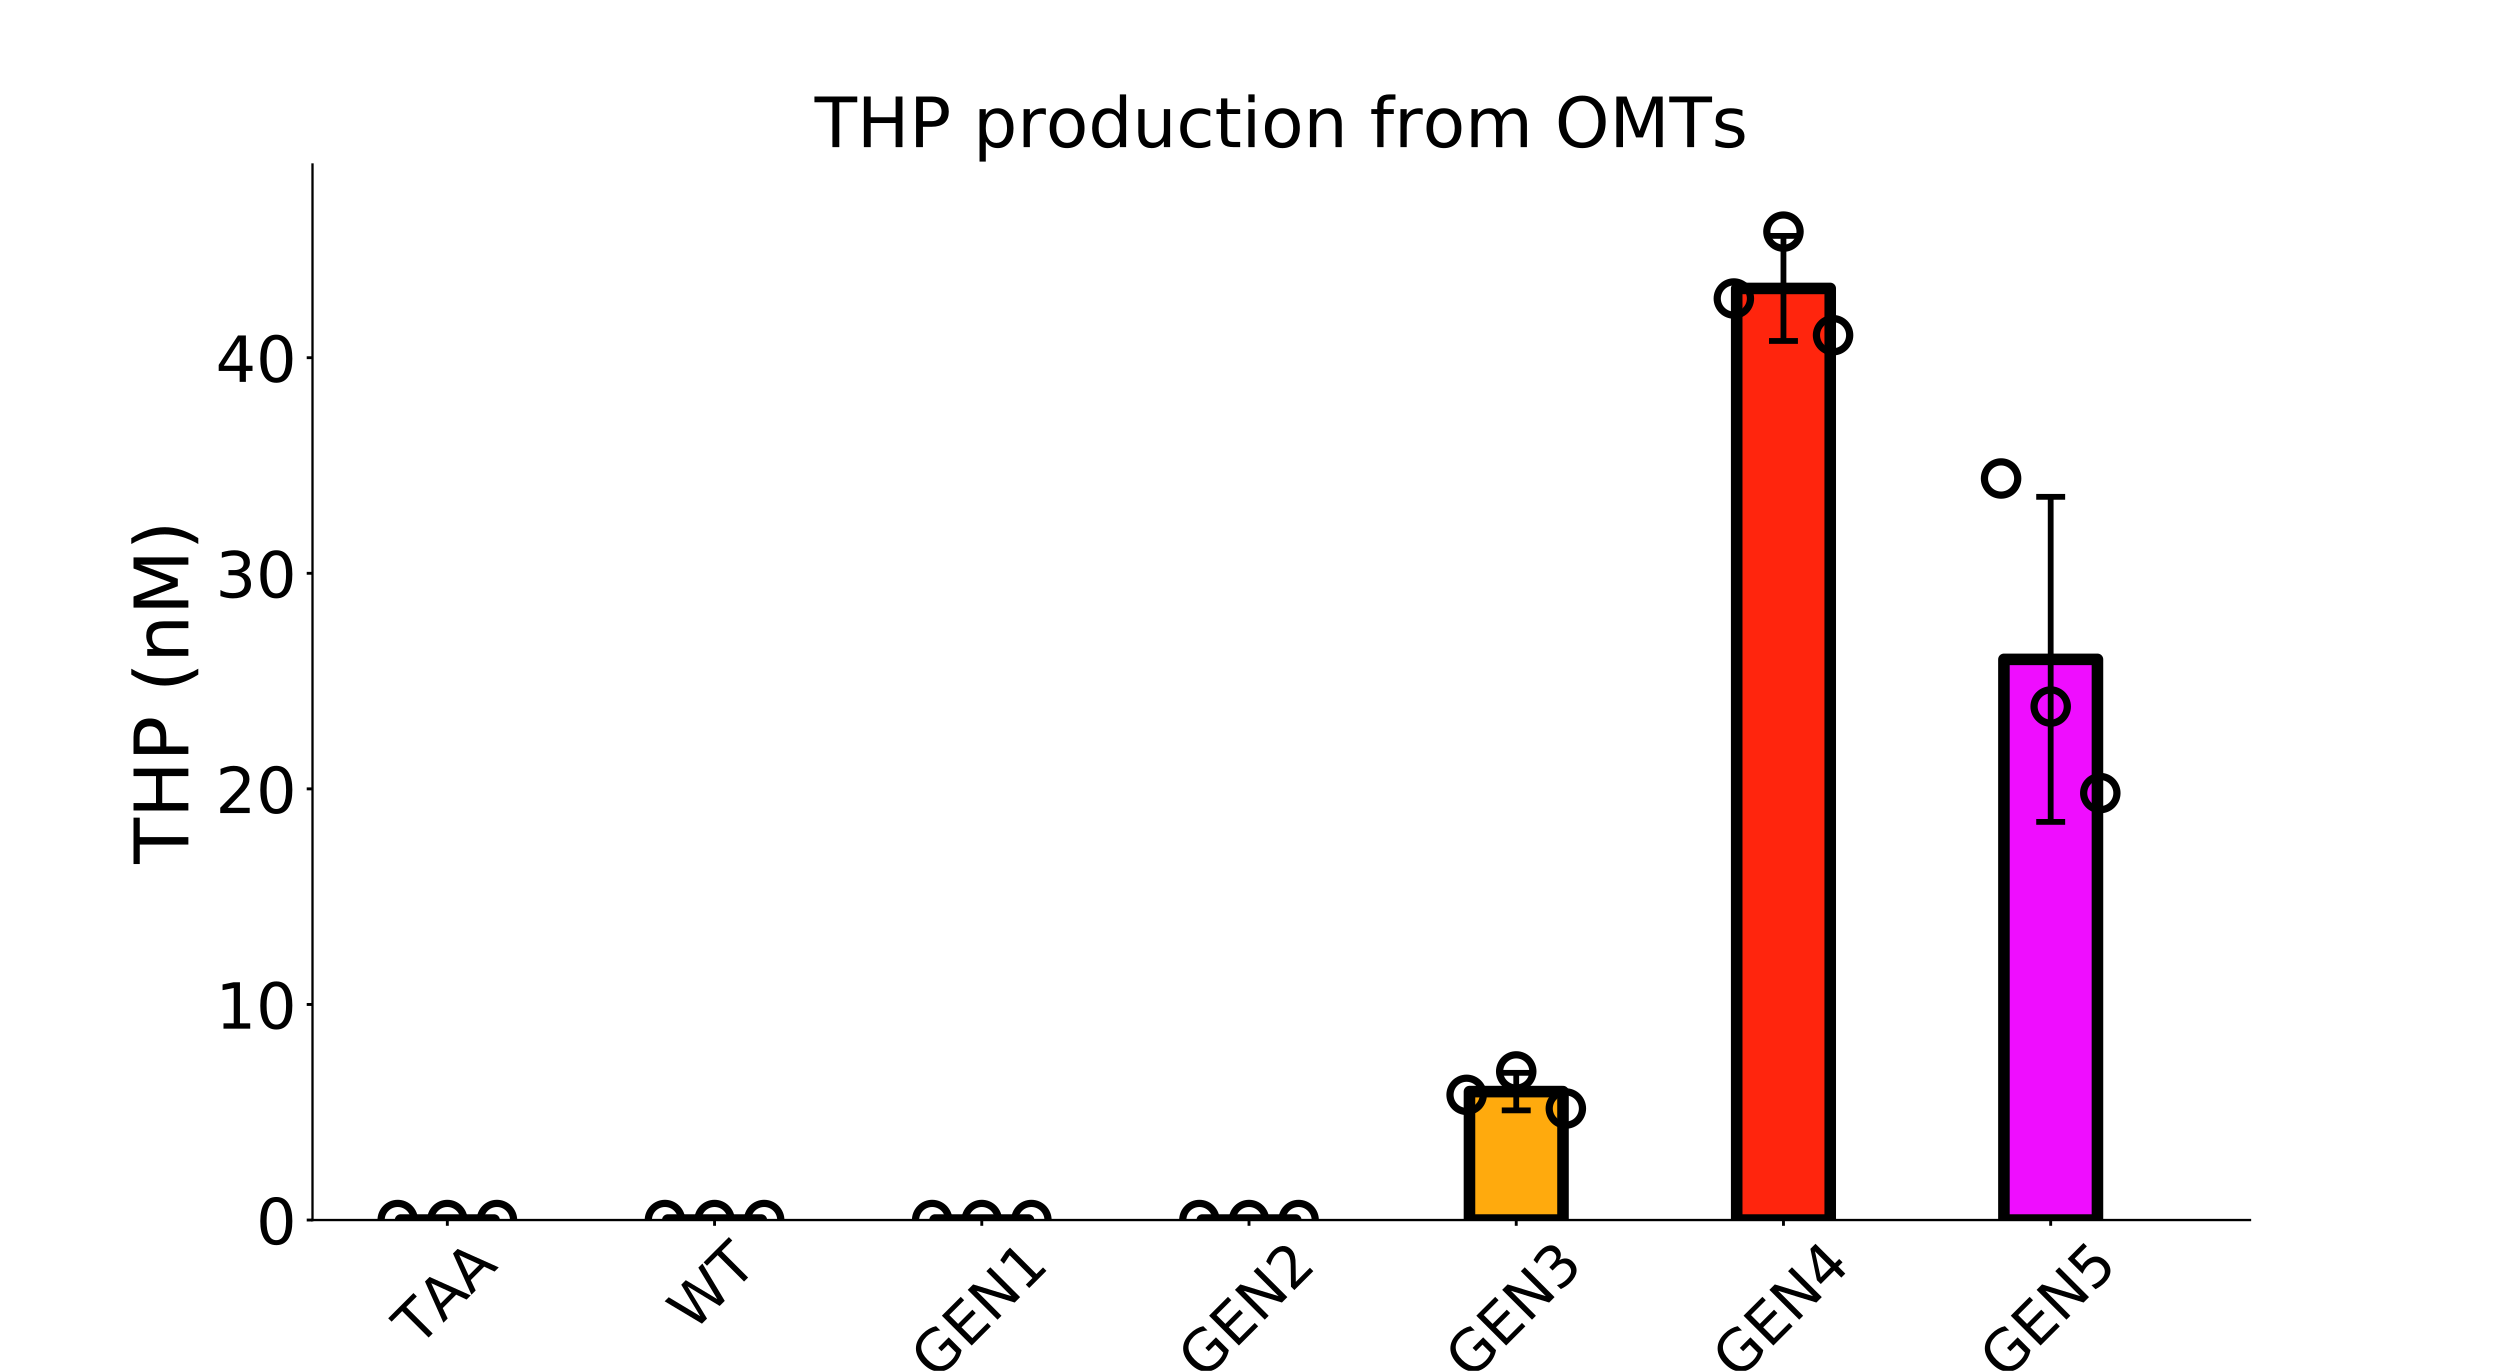 <?xml version="1.0" encoding="utf-8" standalone="no"?>
<!DOCTYPE svg PUBLIC "-//W3C//DTD SVG 1.1//EN"
  "http://www.w3.org/Graphics/SVG/1.1/DTD/svg11.dtd">
<!-- Created with matplotlib (https://matplotlib.org/) -->
<svg height="473.76pt" version="1.1" viewBox="0 0 864 473.76" width="864pt" xmlns="http://www.w3.org/2000/svg" xmlns:xlink="http://www.w3.org/1999/xlink">
 <defs>
  <style type="text/css">
*{stroke-linecap:butt;stroke-linejoin:round;}
  </style>
 </defs>
 <g id="figure_1">
  <g id="patch_1">
   <path d="M 0 473.76 
L 864 473.76 
L 864 0 
L 0 0 
z
" style="fill:#ffffff;"/>
  </g>
  <g id="axes_1">
   <g id="patch_2">
    <path d="M 108 421.646 
L 777.6 421.646 
L 777.6 56.851 
L 108 56.851 
z
" style="fill:#ffffff;"/>
   </g>
   <g id="patch_3">
    <path clip-path="url(#pf5f1a92af8)" d="M 138.436 421.646 
L 170.76 421.646 
L 170.76 421.646 
L 138.436 421.646 
z
" style="fill:#4b45ff;stroke:#000000;stroke-linejoin:miter;stroke-width:4;"/>
   </g>
   <g id="patch_4">
    <path clip-path="url(#pf5f1a92af8)" d="M 230.79 421.646 
L 263.113 421.646 
L 263.113 421.646 
L 230.79 421.646 
z
" style="fill:#45aeff;stroke:#000000;stroke-linejoin:miter;stroke-width:4;"/>
   </g>
   <g id="patch_5">
    <path clip-path="url(#pf5f1a92af8)" d="M 323.143 421.646 
L 355.466 421.646 
L 355.466 421.646 
L 323.143 421.646 
z
" style="fill:#02d495;stroke:#000000;stroke-linejoin:miter;stroke-width:4;"/>
   </g>
   <g id="patch_6">
    <path clip-path="url(#pf5f1a92af8)" d="M 415.496 421.646 
L 447.819 421.646 
L 447.819 421.646 
L 415.496 421.646 
z
" style="fill:#ffe70d;stroke:#000000;stroke-linejoin:miter;stroke-width:4;"/>
   </g>
   <g id="patch_7">
    <path clip-path="url(#pf5f1a92af8)" d="M 507.849 421.646 
L 540.173 421.646 
L 540.173 377.256 
L 507.849 377.256 
z
" style="fill:#ffaa0d;stroke:#000000;stroke-linejoin:miter;stroke-width:4;"/>
   </g>
   <g id="patch_8">
    <path clip-path="url(#pf5f1a92af8)" d="M 600.202 421.646 
L 632.526 421.646 
L 632.526 99.684 
L 600.202 99.684 
z
" style="fill:#ff250d;stroke:#000000;stroke-linejoin:miter;stroke-width:4;"/>
   </g>
   <g id="patch_9">
    <path clip-path="url(#pf5f1a92af8)" d="M 692.555 421.646 
L 724.879 421.646 
L 724.879 227.879 
L 692.555 227.879 
z
" style="fill:#ef0dff;stroke:#000000;stroke-linejoin:miter;stroke-width:4;"/>
   </g>
   <g id="LineCollection_1">
    <path clip-path="url(#pf5f1a92af8)" d="M 154.598 421.646 
L 154.598 421.646 
" style="fill:none;stroke:#000000;stroke-width:2;"/>
   </g>
   <g id="LineCollection_2">
    <path clip-path="url(#pf5f1a92af8)" d="M 246.951 421.646 
L 246.951 421.646 
" style="fill:none;stroke:#000000;stroke-width:2;"/>
   </g>
   <g id="LineCollection_3">
    <path clip-path="url(#pf5f1a92af8)" d="M 339.304 421.646 
L 339.304 421.646 
" style="fill:none;stroke:#000000;stroke-width:2;"/>
   </g>
   <g id="LineCollection_4">
    <path clip-path="url(#pf5f1a92af8)" d="M 431.658 421.646 
L 431.658 421.646 
" style="fill:none;stroke:#000000;stroke-width:2;"/>
   </g>
   <g id="LineCollection_5">
    <path clip-path="url(#pf5f1a92af8)" d="M 524.011 383.737 
L 524.011 370.775 
" style="fill:none;stroke:#000000;stroke-width:2;"/>
   </g>
   <g id="LineCollection_6">
    <path clip-path="url(#pf5f1a92af8)" d="M 616.364 117.835 
L 616.364 81.533 
" style="fill:none;stroke:#000000;stroke-width:2;"/>
   </g>
   <g id="LineCollection_7">
    <path clip-path="url(#pf5f1a92af8)" d="M 708.717 284.043 
L 708.717 171.715 
" style="fill:none;stroke:#000000;stroke-width:2;"/>
   </g>
   <g id="line2d_1">
    <defs>
     <path d="M 5 0 
L -5 -0 
" id="ma2ca10d1ad" style="stroke:#000000;stroke-width:2;"/>
    </defs>
    <g clip-path="url(#pf5f1a92af8)">
     <use style="stroke:#000000;stroke-width:2;" x="154.598" xlink:href="#ma2ca10d1ad" y="421.646"/>
    </g>
   </g>
   <g id="line2d_2">
    <g clip-path="url(#pf5f1a92af8)">
     <use style="stroke:#000000;stroke-width:2;" x="154.598" xlink:href="#ma2ca10d1ad" y="421.646"/>
    </g>
   </g>
   <g id="line2d_3">
    <g clip-path="url(#pf5f1a92af8)">
     <use style="stroke:#000000;stroke-width:2;" x="246.951" xlink:href="#ma2ca10d1ad" y="421.646"/>
    </g>
   </g>
   <g id="line2d_4">
    <g clip-path="url(#pf5f1a92af8)">
     <use style="stroke:#000000;stroke-width:2;" x="246.951" xlink:href="#ma2ca10d1ad" y="421.646"/>
    </g>
   </g>
   <g id="line2d_5">
    <g clip-path="url(#pf5f1a92af8)">
     <use style="stroke:#000000;stroke-width:2;" x="339.304" xlink:href="#ma2ca10d1ad" y="421.646"/>
    </g>
   </g>
   <g id="line2d_6">
    <g clip-path="url(#pf5f1a92af8)">
     <use style="stroke:#000000;stroke-width:2;" x="339.304" xlink:href="#ma2ca10d1ad" y="421.646"/>
    </g>
   </g>
   <g id="line2d_7">
    <g clip-path="url(#pf5f1a92af8)">
     <use style="stroke:#000000;stroke-width:2;" x="431.658" xlink:href="#ma2ca10d1ad" y="421.646"/>
    </g>
   </g>
   <g id="line2d_8">
    <g clip-path="url(#pf5f1a92af8)">
     <use style="stroke:#000000;stroke-width:2;" x="431.658" xlink:href="#ma2ca10d1ad" y="421.646"/>
    </g>
   </g>
   <g id="line2d_9">
    <g clip-path="url(#pf5f1a92af8)">
     <use style="stroke:#000000;stroke-width:2;" x="524.011" xlink:href="#ma2ca10d1ad" y="383.737"/>
    </g>
   </g>
   <g id="line2d_10">
    <g clip-path="url(#pf5f1a92af8)">
     <use style="stroke:#000000;stroke-width:2;" x="524.011" xlink:href="#ma2ca10d1ad" y="370.775"/>
    </g>
   </g>
   <g id="line2d_11">
    <g clip-path="url(#pf5f1a92af8)">
     <use style="stroke:#000000;stroke-width:2;" x="616.364" xlink:href="#ma2ca10d1ad" y="117.835"/>
    </g>
   </g>
   <g id="line2d_12">
    <g clip-path="url(#pf5f1a92af8)">
     <use style="stroke:#000000;stroke-width:2;" x="616.364" xlink:href="#ma2ca10d1ad" y="81.533"/>
    </g>
   </g>
   <g id="line2d_13">
    <g clip-path="url(#pf5f1a92af8)">
     <use style="stroke:#000000;stroke-width:2;" x="708.717" xlink:href="#ma2ca10d1ad" y="284.043"/>
    </g>
   </g>
   <g id="line2d_14">
    <g clip-path="url(#pf5f1a92af8)">
     <use style="stroke:#000000;stroke-width:2;" x="708.717" xlink:href="#ma2ca10d1ad" y="171.715"/>
    </g>
   </g>
   <g id="PathCollection_1">
    <path clip-path="url(#pf5f1a92af8)" d="M 137.455 427.398 
C 138.981 427.398 140.444 426.792 141.522 425.713 
C 142.601 424.635 143.207 423.172 143.207 421.646 
C 143.207 420.121 142.601 418.658 141.522 417.579 
C 140.444 416.501 138.981 415.895 137.455 415.895 
C 135.93 415.895 134.467 416.501 133.388 417.579 
C 132.31 418.658 131.704 420.121 131.704 421.646 
C 131.704 423.172 132.31 424.635 133.388 425.713 
C 134.467 426.792 135.93 427.398 137.455 427.398 
z
" style="fill:none;stroke:#000000;stroke-width:2.5;"/>
   </g>
   <g id="PathCollection_2">
    <path clip-path="url(#pf5f1a92af8)" d="M 154.598 427.398 
C 156.123 427.398 157.587 426.792 158.665 425.713 
C 159.744 424.635 160.35 423.172 160.35 421.646 
C 160.35 420.121 159.744 418.658 158.665 417.579 
C 157.587 416.501 156.123 415.895 154.598 415.895 
C 153.073 415.895 151.61 416.501 150.531 417.579 
C 149.453 418.658 148.847 420.121 148.847 421.646 
C 148.847 423.172 149.453 424.635 150.531 425.713 
C 151.61 426.792 153.073 427.398 154.598 427.398 
z
" style="fill:none;stroke:#000000;stroke-width:2.5;"/>
   </g>
   <g id="PathCollection_3">
    <path clip-path="url(#pf5f1a92af8)" d="M 171.741 427.398 
C 173.266 427.398 174.729 426.792 175.808 425.713 
C 176.887 424.635 177.493 423.172 177.493 421.646 
C 177.493 420.121 176.887 418.658 175.808 417.579 
C 174.729 416.501 173.266 415.895 171.741 415.895 
C 170.216 415.895 168.753 416.501 167.674 417.579 
C 166.595 418.658 165.989 420.121 165.989 421.646 
C 165.989 423.172 166.595 424.635 167.674 425.713 
C 168.753 426.792 170.216 427.398 171.741 427.398 
z
" style="fill:none;stroke:#000000;stroke-width:2.5;"/>
   </g>
   <g id="PathCollection_4">
    <path clip-path="url(#pf5f1a92af8)" d="M 229.808 427.398 
C 231.334 427.398 232.797 426.792 233.875 425.713 
C 234.954 424.635 235.56 423.172 235.56 421.646 
C 235.56 420.121 234.954 418.658 233.875 417.579 
C 232.797 416.501 231.334 415.895 229.808 415.895 
C 228.283 415.895 226.82 416.501 225.742 417.579 
C 224.663 418.658 224.057 420.121 224.057 421.646 
C 224.057 423.172 224.663 424.635 225.742 425.713 
C 226.82 426.792 228.283 427.398 229.808 427.398 
z
" style="fill:none;stroke:#000000;stroke-width:2.5;"/>
   </g>
   <g id="PathCollection_5">
    <path clip-path="url(#pf5f1a92af8)" d="M 246.951 427.398 
C 248.477 427.398 249.94 426.792 251.018 425.713 
C 252.097 424.635 252.703 423.172 252.703 421.646 
C 252.703 420.121 252.097 418.658 251.018 417.579 
C 249.94 416.501 248.477 415.895 246.951 415.895 
C 245.426 415.895 243.963 416.501 242.884 417.579 
C 241.806 418.658 241.2 420.121 241.2 421.646 
C 241.2 423.172 241.806 424.635 242.884 425.713 
C 243.963 426.792 245.426 427.398 246.951 427.398 
z
" style="fill:none;stroke:#000000;stroke-width:2.5;"/>
   </g>
   <g id="PathCollection_6">
    <path clip-path="url(#pf5f1a92af8)" d="M 264.094 427.398 
C 265.62 427.398 267.083 426.792 268.161 425.713 
C 269.24 424.635 269.846 423.172 269.846 421.646 
C 269.846 420.121 269.24 418.658 268.161 417.579 
C 267.083 416.501 265.62 415.895 264.094 415.895 
C 262.569 415.895 261.106 416.501 260.027 417.579 
C 258.949 418.658 258.343 420.121 258.343 421.646 
C 258.343 423.172 258.949 424.635 260.027 425.713 
C 261.106 426.792 262.569 427.398 264.094 427.398 
z
" style="fill:none;stroke:#000000;stroke-width:2.5;"/>
   </g>
   <g id="PathCollection_7">
    <path clip-path="url(#pf5f1a92af8)" d="M 322.162 427.398 
C 323.687 427.398 325.15 426.792 326.229 425.713 
C 327.307 424.635 327.913 423.172 327.913 421.646 
C 327.913 420.121 327.307 418.658 326.229 417.579 
C 325.15 416.501 323.687 415.895 322.162 415.895 
C 320.636 415.895 319.173 416.501 318.095 417.579 
C 317.016 418.658 316.41 420.121 316.41 421.646 
C 316.41 423.172 317.016 424.635 318.095 425.713 
C 319.173 426.792 320.636 427.398 322.162 427.398 
z
" style="fill:none;stroke:#000000;stroke-width:2.5;"/>
   </g>
   <g id="PathCollection_8">
    <path clip-path="url(#pf5f1a92af8)" d="M 339.304 427.398 
C 340.83 427.398 342.293 426.792 343.371 425.713 
C 344.45 424.635 345.056 423.172 345.056 421.646 
C 345.056 420.121 344.45 418.658 343.371 417.579 
C 342.293 416.501 340.83 415.895 339.304 415.895 
C 337.779 415.895 336.316 416.501 335.238 417.579 
C 334.159 418.658 333.553 420.121 333.553 421.646 
C 333.553 423.172 334.159 424.635 335.238 425.713 
C 336.316 426.792 337.779 427.398 339.304 427.398 
z
" style="fill:none;stroke:#000000;stroke-width:2.5;"/>
   </g>
   <g id="PathCollection_9">
    <path clip-path="url(#pf5f1a92af8)" d="M 356.447 427.398 
C 357.973 427.398 359.436 426.792 360.514 425.713 
C 361.593 424.635 362.199 423.172 362.199 421.646 
C 362.199 420.121 361.593 418.658 360.514 417.579 
C 359.436 416.501 357.973 415.895 356.447 415.895 
C 354.922 415.895 353.459 416.501 352.38 417.579 
C 351.302 418.658 350.696 420.121 350.696 421.646 
C 350.696 423.172 351.302 424.635 352.38 425.713 
C 353.459 426.792 354.922 427.398 356.447 427.398 
z
" style="fill:none;stroke:#000000;stroke-width:2.5;"/>
   </g>
   <g id="PathCollection_10">
    <path clip-path="url(#pf5f1a92af8)" d="M 414.515 427.398 
C 416.04 427.398 417.503 426.792 418.582 425.713 
C 419.66 424.635 420.266 423.172 420.266 421.646 
C 420.266 420.121 419.66 418.658 418.582 417.579 
C 417.503 416.501 416.04 415.895 414.515 415.895 
C 412.989 415.895 411.526 416.501 410.448 417.579 
C 409.369 418.658 408.763 420.121 408.763 421.646 
C 408.763 423.172 409.369 424.635 410.448 425.713 
C 411.526 426.792 412.989 427.398 414.515 427.398 
z
" style="fill:none;stroke:#000000;stroke-width:2.5;"/>
   </g>
   <g id="PathCollection_11">
    <path clip-path="url(#pf5f1a92af8)" d="M 431.658 427.398 
C 433.183 427.398 434.646 426.792 435.725 425.713 
C 436.803 424.635 437.409 423.172 437.409 421.646 
C 437.409 420.121 436.803 418.658 435.725 417.579 
C 434.646 416.501 433.183 415.895 431.658 415.895 
C 430.132 415.895 428.669 416.501 427.591 417.579 
C 426.512 418.658 425.906 420.121 425.906 421.646 
C 425.906 423.172 426.512 424.635 427.591 425.713 
C 428.669 426.792 430.132 427.398 431.658 427.398 
z
" style="fill:none;stroke:#000000;stroke-width:2.5;"/>
   </g>
   <g id="PathCollection_12">
    <path clip-path="url(#pf5f1a92af8)" d="M 448.801 427.398 
C 450.326 427.398 451.789 426.792 452.867 425.713 
C 453.946 424.635 454.552 423.172 454.552 421.646 
C 454.552 420.121 453.946 418.658 452.867 417.579 
C 451.789 416.501 450.326 415.895 448.801 415.895 
C 447.275 415.895 445.812 416.501 444.734 417.579 
C 443.655 418.658 443.049 420.121 443.049 421.646 
C 443.049 423.172 443.655 424.635 444.734 425.713 
C 445.812 426.792 447.275 427.398 448.801 427.398 
z
" style="fill:none;stroke:#000000;stroke-width:2.5;"/>
   </g>
   <g id="PathCollection_13">
    <path clip-path="url(#pf5f1a92af8)" d="M 506.868 384.129 
C 508.393 384.129 509.856 383.523 510.935 382.445 
C 512.013 381.366 512.62 379.903 512.62 378.378 
C 512.62 376.853 512.013 375.39 510.935 374.311 
C 509.856 373.232 508.393 372.626 506.868 372.626 
C 505.343 372.626 503.88 373.232 502.801 374.311 
C 501.722 375.39 501.116 376.853 501.116 378.378 
C 501.116 379.903 501.722 381.366 502.801 382.445 
C 503.88 383.523 505.343 384.129 506.868 384.129 
z
" style="fill:none;stroke:#000000;stroke-width:2.5;"/>
   </g>
   <g id="PathCollection_14">
    <path clip-path="url(#pf5f1a92af8)" d="M 524.011 376.039 
C 525.536 376.039 526.999 375.433 528.078 374.354 
C 529.156 373.275 529.762 371.812 529.762 370.287 
C 529.762 368.762 529.156 367.299 528.078 366.22 
C 526.999 365.142 525.536 364.536 524.011 364.536 
C 522.485 364.536 521.022 365.142 519.944 366.22 
C 518.865 367.299 518.259 368.762 518.259 370.287 
C 518.259 371.812 518.865 373.275 519.944 374.354 
C 521.022 375.433 522.485 376.039 524.011 376.039 
z
" style="fill:none;stroke:#000000;stroke-width:2.5;"/>
   </g>
   <g id="PathCollection_15">
    <path clip-path="url(#pf5f1a92af8)" d="M 541.154 388.855 
C 542.679 388.855 544.142 388.249 545.221 387.17 
C 546.299 386.091 546.905 384.628 546.905 383.103 
C 546.905 381.578 546.299 380.115 545.221 379.036 
C 544.142 377.958 542.679 377.352 541.154 377.352 
C 539.628 377.352 538.165 377.958 537.087 379.036 
C 536.008 380.115 535.402 381.578 535.402 383.103 
C 535.402 384.628 536.008 386.091 537.087 387.17 
C 538.165 388.249 539.628 388.855 541.154 388.855 
z
" style="fill:none;stroke:#000000;stroke-width:2.5;"/>
   </g>
   <g id="PathCollection_16">
    <path clip-path="url(#pf5f1a92af8)" d="M 599.221 108.916 
C 600.746 108.916 602.21 108.31 603.288 107.232 
C 604.367 106.153 604.973 104.69 604.973 103.165 
C 604.973 101.639 604.367 100.176 603.288 99.098 
C 602.21 98.019 600.746 97.413 599.221 97.413 
C 597.696 97.413 596.233 98.019 595.154 99.098 
C 594.076 100.176 593.47 101.639 593.47 103.165 
C 593.47 104.69 594.076 106.153 595.154 107.232 
C 596.233 108.31 597.696 108.916 599.221 108.916 
z
" style="fill:none;stroke:#000000;stroke-width:2.5;"/>
   </g>
   <g id="PathCollection_17">
    <path clip-path="url(#pf5f1a92af8)" d="M 616.364 85.797 
C 617.889 85.797 619.352 85.191 620.431 84.112 
C 621.51 83.034 622.116 81.571 622.116 80.045 
C 622.116 78.52 621.51 77.057 620.431 75.978 
C 619.352 74.9 617.889 74.294 616.364 74.294 
C 614.839 74.294 613.376 74.9 612.297 75.978 
C 611.218 77.057 610.612 78.52 610.612 80.045 
C 610.612 81.571 611.218 83.034 612.297 84.112 
C 613.376 85.191 614.839 85.797 616.364 85.797 
z
" style="fill:none;stroke:#000000;stroke-width:2.5;"/>
   </g>
   <g id="PathCollection_18">
    <path clip-path="url(#pf5f1a92af8)" d="M 633.507 121.595 
C 635.032 121.595 636.495 120.988 637.574 119.91 
C 638.652 118.831 639.258 117.368 639.258 115.843 
C 639.258 114.318 638.652 112.855 637.574 111.776 
C 636.495 110.697 635.032 110.091 633.507 110.091 
C 631.982 110.091 630.518 110.697 629.44 111.776 
C 628.361 112.855 627.755 114.318 627.755 115.843 
C 627.755 117.368 628.361 118.831 629.44 119.91 
C 630.518 120.988 631.982 121.595 633.507 121.595 
z
" style="fill:none;stroke:#000000;stroke-width:2.5;"/>
   </g>
   <g id="PathCollection_19">
    <path clip-path="url(#pf5f1a92af8)" d="M 691.574 171.119 
C 693.1 171.119 694.563 170.513 695.641 169.434 
C 696.72 168.356 697.326 166.893 697.326 165.367 
C 697.326 163.842 696.72 162.379 695.641 161.3 
C 694.563 160.222 693.1 159.616 691.574 159.616 
C 690.049 159.616 688.586 160.222 687.507 161.3 
C 686.429 162.379 685.823 163.842 685.823 165.367 
C 685.823 166.893 686.429 168.356 687.507 169.434 
C 688.586 170.513 690.049 171.119 691.574 171.119 
z
" style="fill:none;stroke:#000000;stroke-width:2.5;"/>
   </g>
   <g id="PathCollection_20">
    <path clip-path="url(#pf5f1a92af8)" d="M 708.717 249.931 
C 710.242 249.931 711.706 249.325 712.784 248.246 
C 713.863 247.167 714.469 245.704 714.469 244.179 
C 714.469 242.654 713.863 241.191 712.784 240.112 
C 711.706 239.033 710.242 238.427 708.717 238.427 
C 707.192 238.427 705.729 239.033 704.65 240.112 
C 703.572 241.191 702.966 242.654 702.966 244.179 
C 702.966 245.704 703.572 247.167 704.65 248.246 
C 705.729 249.325 707.192 249.931 708.717 249.931 
z
" style="fill:none;stroke:#000000;stroke-width:2.5;"/>
   </g>
   <g id="PathCollection_21">
    <path clip-path="url(#pf5f1a92af8)" d="M 725.86 279.842 
C 727.385 279.842 728.848 279.236 729.927 278.157 
C 731.006 277.079 731.612 275.616 731.612 274.09 
C 731.612 272.565 731.006 271.102 729.927 270.023 
C 728.848 268.945 727.385 268.339 725.86 268.339 
C 724.335 268.339 722.872 268.945 721.793 270.023 
C 720.714 271.102 720.108 272.565 720.108 274.09 
C 720.108 275.616 720.714 277.079 721.793 278.157 
C 722.872 279.236 724.335 279.842 725.86 279.842 
z
" style="fill:none;stroke:#000000;stroke-width:2.5;"/>
   </g>
   <g id="matplotlib.axis_1">
    <g id="xtick_1">
     <g id="line2d_15">
      <defs>
       <path d="M 0 0 
L 0 2 
" id="mf048f9decd" style="stroke:#000000;"/>
      </defs>
      <g>
       <use style="stroke:#000000;" x="154.598" xlink:href="#mf048f9decd" y="421.646"/>
      </g>
     </g>
     <g id="text_1">
      <!-- TAA -->
      <defs>
       <path d="M -0.297 72.906 
L 61.375 72.906 
L 61.375 64.594 
L 35.5 64.594 
L 35.5 0 
L 25.594 0 
L 25.594 64.594 
L -0.297 64.594 
z
" id="DejaVuSans-84"/>
       <path d="M 34.188 63.188 
L 20.797 26.906 
L 47.609 26.906 
z
M 28.609 72.906 
L 39.797 72.906 
L 67.578 0 
L 57.328 0 
L 50.688 18.703 
L 17.828 18.703 
L 11.188 0 
L 0.781 0 
z
" id="DejaVuSans-65"/>
      </defs>
      <g transform="translate(144.513 465.867)rotate(-45)scale(0.2 -0.2)">
       <use xlink:href="#DejaVuSans-84"/>
       <use x="60.975" xlink:href="#DejaVuSans-65"/>
       <use x="129.414" xlink:href="#DejaVuSans-65"/>
      </g>
     </g>
    </g>
    <g id="xtick_2">
     <g id="line2d_16">
      <g>
       <use style="stroke:#000000;" x="246.951" xlink:href="#mf048f9decd" y="421.646"/>
      </g>
     </g>
     <g id="text_2">
      <!-- WT -->
      <defs>
       <path d="M 3.328 72.906 
L 13.281 72.906 
L 28.609 11.281 
L 43.891 72.906 
L 54.984 72.906 
L 70.312 11.281 
L 85.594 72.906 
L 95.609 72.906 
L 77.297 0 
L 64.891 0 
L 49.516 63.281 
L 33.984 0 
L 21.578 0 
z
" id="DejaVuSans-87"/>
      </defs>
      <g transform="translate(239.543 460.513)rotate(-45)scale(0.2 -0.2)">
       <use xlink:href="#DejaVuSans-87"/>
       <use x="98.877" xlink:href="#DejaVuSans-84"/>
      </g>
     </g>
    </g>
    <g id="xtick_3">
     <g id="line2d_17">
      <g>
       <use style="stroke:#000000;" x="339.304" xlink:href="#mf048f9decd" y="421.646"/>
      </g>
     </g>
     <g id="text_3">
      <!-- GEN1 -->
      <defs>
       <path d="M 59.516 10.406 
L 59.516 29.984 
L 43.406 29.984 
L 43.406 38.094 
L 69.281 38.094 
L 69.281 6.781 
Q 63.578 2.734 56.688 0.656 
Q 49.812 -1.422 42 -1.422 
Q 24.906 -1.422 15.25 8.562 
Q 5.609 18.562 5.609 36.375 
Q 5.609 54.25 15.25 64.234 
Q 24.906 74.219 42 74.219 
Q 49.125 74.219 55.547 72.453 
Q 61.969 70.703 67.391 67.281 
L 67.391 56.781 
Q 61.922 61.422 55.766 63.766 
Q 49.609 66.109 42.828 66.109 
Q 29.438 66.109 22.719 58.641 
Q 16.016 51.172 16.016 36.375 
Q 16.016 21.625 22.719 14.156 
Q 29.438 6.688 42.828 6.688 
Q 48.047 6.688 52.141 7.594 
Q 56.25 8.5 59.516 10.406 
z
" id="DejaVuSans-71"/>
       <path d="M 9.812 72.906 
L 55.906 72.906 
L 55.906 64.594 
L 19.672 64.594 
L 19.672 43.016 
L 54.391 43.016 
L 54.391 34.719 
L 19.672 34.719 
L 19.672 8.297 
L 56.781 8.297 
L 56.781 0 
L 9.812 0 
z
" id="DejaVuSans-69"/>
       <path d="M 9.812 72.906 
L 23.094 72.906 
L 55.422 11.922 
L 55.422 72.906 
L 64.984 72.906 
L 64.984 0 
L 51.703 0 
L 19.391 60.984 
L 19.391 0 
L 9.812 0 
z
" id="DejaVuSans-78"/>
       <path d="M 12.406 8.297 
L 28.516 8.297 
L 28.516 63.922 
L 10.984 60.406 
L 10.984 69.391 
L 28.422 72.906 
L 38.281 72.906 
L 38.281 8.297 
L 54.391 8.297 
L 54.391 0 
L 12.406 0 
z
" id="DejaVuSans-49"/>
      </defs>
      <g transform="translate(323.471 477.364)rotate(-45)scale(0.2 -0.2)">
       <use xlink:href="#DejaVuSans-71"/>
       <use x="77.49" xlink:href="#DejaVuSans-69"/>
       <use x="140.674" xlink:href="#DejaVuSans-78"/>
       <use x="215.479" xlink:href="#DejaVuSans-49"/>
      </g>
     </g>
    </g>
    <g id="xtick_4">
     <g id="line2d_18">
      <g>
       <use style="stroke:#000000;" x="431.658" xlink:href="#mf048f9decd" y="421.646"/>
      </g>
     </g>
     <g id="text_4">
      <!-- GEN2 -->
      <defs>
       <path d="M 19.188 8.297 
L 53.609 8.297 
L 53.609 0 
L 7.328 0 
L 7.328 8.297 
Q 12.938 14.109 22.625 23.891 
Q 32.328 33.688 34.812 36.531 
Q 39.547 41.844 41.422 45.531 
Q 43.312 49.219 43.312 52.781 
Q 43.312 58.594 39.234 62.25 
Q 35.156 65.922 28.609 65.922 
Q 23.969 65.922 18.812 64.312 
Q 13.672 62.703 7.812 59.422 
L 7.812 69.391 
Q 13.766 71.781 18.938 73 
Q 24.125 74.219 28.422 74.219 
Q 39.75 74.219 46.484 68.547 
Q 53.219 62.891 53.219 53.422 
Q 53.219 48.922 51.531 44.891 
Q 49.859 40.875 45.406 35.406 
Q 44.188 33.984 37.641 27.219 
Q 31.109 20.453 19.188 8.297 
z
" id="DejaVuSans-50"/>
      </defs>
      <g transform="translate(415.824 477.364)rotate(-45)scale(0.2 -0.2)">
       <use xlink:href="#DejaVuSans-71"/>
       <use x="77.49" xlink:href="#DejaVuSans-69"/>
       <use x="140.674" xlink:href="#DejaVuSans-78"/>
       <use x="215.479" xlink:href="#DejaVuSans-50"/>
      </g>
     </g>
    </g>
    <g id="xtick_5">
     <g id="line2d_19">
      <g>
       <use style="stroke:#000000;" x="524.011" xlink:href="#mf048f9decd" y="421.646"/>
      </g>
     </g>
     <g id="text_5">
      <!-- GEN3 -->
      <defs>
       <path d="M 40.578 39.312 
Q 47.656 37.797 51.625 33 
Q 55.609 28.219 55.609 21.188 
Q 55.609 10.406 48.188 4.484 
Q 40.766 -1.422 27.094 -1.422 
Q 22.516 -1.422 17.656 -0.516 
Q 12.797 0.391 7.625 2.203 
L 7.625 11.719 
Q 11.719 9.328 16.594 8.109 
Q 21.484 6.891 26.812 6.891 
Q 36.078 6.891 40.938 10.547 
Q 45.797 14.203 45.797 21.188 
Q 45.797 27.641 41.281 31.266 
Q 36.766 34.906 28.719 34.906 
L 20.219 34.906 
L 20.219 43.016 
L 29.109 43.016 
Q 36.375 43.016 40.234 45.922 
Q 44.094 48.828 44.094 54.297 
Q 44.094 59.906 40.109 62.906 
Q 36.141 65.922 28.719 65.922 
Q 24.656 65.922 20.016 65.031 
Q 15.375 64.156 9.812 62.312 
L 9.812 71.094 
Q 15.438 72.656 20.344 73.438 
Q 25.25 74.219 29.594 74.219 
Q 40.828 74.219 47.359 69.109 
Q 53.906 64.016 53.906 55.328 
Q 53.906 49.266 50.438 45.094 
Q 46.969 40.922 40.578 39.312 
z
" id="DejaVuSans-51"/>
      </defs>
      <g transform="translate(508.177 477.364)rotate(-45)scale(0.2 -0.2)">
       <use xlink:href="#DejaVuSans-71"/>
       <use x="77.49" xlink:href="#DejaVuSans-69"/>
       <use x="140.674" xlink:href="#DejaVuSans-78"/>
       <use x="215.479" xlink:href="#DejaVuSans-51"/>
      </g>
     </g>
    </g>
    <g id="xtick_6">
     <g id="line2d_20">
      <g>
       <use style="stroke:#000000;" x="616.364" xlink:href="#mf048f9decd" y="421.646"/>
      </g>
     </g>
     <g id="text_6">
      <!-- GEN4 -->
      <defs>
       <path d="M 37.797 64.312 
L 12.891 25.391 
L 37.797 25.391 
z
M 35.203 72.906 
L 47.609 72.906 
L 47.609 25.391 
L 58.016 25.391 
L 58.016 17.188 
L 47.609 17.188 
L 47.609 0 
L 37.797 0 
L 37.797 17.188 
L 4.891 17.188 
L 4.891 26.703 
z
" id="DejaVuSans-52"/>
      </defs>
      <g transform="translate(600.53 477.364)rotate(-45)scale(0.2 -0.2)">
       <use xlink:href="#DejaVuSans-71"/>
       <use x="77.49" xlink:href="#DejaVuSans-69"/>
       <use x="140.674" xlink:href="#DejaVuSans-78"/>
       <use x="215.479" xlink:href="#DejaVuSans-52"/>
      </g>
     </g>
    </g>
    <g id="xtick_7">
     <g id="line2d_21">
      <g>
       <use style="stroke:#000000;" x="708.717" xlink:href="#mf048f9decd" y="421.646"/>
      </g>
     </g>
     <g id="text_7">
      <!-- GEN5 -->
      <defs>
       <path d="M 10.797 72.906 
L 49.516 72.906 
L 49.516 64.594 
L 19.828 64.594 
L 19.828 46.734 
Q 21.969 47.469 24.109 47.828 
Q 26.266 48.188 28.422 48.188 
Q 40.625 48.188 47.75 41.5 
Q 54.891 34.812 54.891 23.391 
Q 54.891 11.625 47.562 5.094 
Q 40.234 -1.422 26.906 -1.422 
Q 22.312 -1.422 17.547 -0.641 
Q 12.797 0.141 7.719 1.703 
L 7.719 11.625 
Q 12.109 9.234 16.797 8.062 
Q 21.484 6.891 26.703 6.891 
Q 35.156 6.891 40.078 11.328 
Q 45.016 15.766 45.016 23.391 
Q 45.016 31 40.078 35.438 
Q 35.156 39.891 26.703 39.891 
Q 22.75 39.891 18.812 39.016 
Q 14.891 38.141 10.797 36.281 
z
" id="DejaVuSans-53"/>
      </defs>
      <g transform="translate(692.883 477.364)rotate(-45)scale(0.2 -0.2)">
       <use xlink:href="#DejaVuSans-71"/>
       <use x="77.49" xlink:href="#DejaVuSans-69"/>
       <use x="140.674" xlink:href="#DejaVuSans-78"/>
       <use x="215.479" xlink:href="#DejaVuSans-53"/>
      </g>
     </g>
    </g>
    <g id="text_8">
     <!-- O-methyltransferase -->
     <defs>
      <path d="M 39.406 66.219 
Q 28.656 66.219 22.328 58.203 
Q 16.016 50.203 16.016 36.375 
Q 16.016 22.609 22.328 14.594 
Q 28.656 6.594 39.406 6.594 
Q 50.141 6.594 56.422 14.594 
Q 62.703 22.609 62.703 36.375 
Q 62.703 50.203 56.422 58.203 
Q 50.141 66.219 39.406 66.219 
z
M 39.406 74.219 
Q 54.734 74.219 63.906 63.938 
Q 73.094 53.656 73.094 36.375 
Q 73.094 19.141 63.906 8.859 
Q 54.734 -1.422 39.406 -1.422 
Q 24.031 -1.422 14.812 8.828 
Q 5.609 19.094 5.609 36.375 
Q 5.609 53.656 14.812 63.938 
Q 24.031 74.219 39.406 74.219 
z
" id="DejaVuSans-79"/>
      <path d="M 4.891 31.391 
L 31.203 31.391 
L 31.203 23.391 
L 4.891 23.391 
z
" id="DejaVuSans-45"/>
      <path d="M 52 44.188 
Q 55.375 50.25 60.062 53.125 
Q 64.75 56 71.094 56 
Q 79.641 56 84.281 50.016 
Q 88.922 44.047 88.922 33.016 
L 88.922 0 
L 79.891 0 
L 79.891 32.719 
Q 79.891 40.578 77.094 44.375 
Q 74.312 48.188 68.609 48.188 
Q 61.625 48.188 57.562 43.547 
Q 53.516 38.922 53.516 30.906 
L 53.516 0 
L 44.484 0 
L 44.484 32.719 
Q 44.484 40.625 41.703 44.406 
Q 38.922 48.188 33.109 48.188 
Q 26.219 48.188 22.156 43.531 
Q 18.109 38.875 18.109 30.906 
L 18.109 0 
L 9.078 0 
L 9.078 54.688 
L 18.109 54.688 
L 18.109 46.188 
Q 21.188 51.219 25.484 53.609 
Q 29.781 56 35.688 56 
Q 41.656 56 45.828 52.969 
Q 50 49.953 52 44.188 
z
" id="DejaVuSans-109"/>
      <path d="M 56.203 29.594 
L 56.203 25.203 
L 14.891 25.203 
Q 15.484 15.922 20.484 11.062 
Q 25.484 6.203 34.422 6.203 
Q 39.594 6.203 44.453 7.469 
Q 49.312 8.734 54.109 11.281 
L 54.109 2.781 
Q 49.266 0.734 44.188 -0.344 
Q 39.109 -1.422 33.891 -1.422 
Q 20.797 -1.422 13.156 6.188 
Q 5.516 13.812 5.516 26.812 
Q 5.516 40.234 12.766 48.109 
Q 20.016 56 32.328 56 
Q 43.359 56 49.781 48.891 
Q 56.203 41.797 56.203 29.594 
z
M 47.219 32.234 
Q 47.125 39.594 43.094 43.984 
Q 39.062 48.391 32.422 48.391 
Q 24.906 48.391 20.391 44.141 
Q 15.875 39.891 15.188 32.172 
z
" id="DejaVuSans-101"/>
      <path d="M 18.312 70.219 
L 18.312 54.688 
L 36.812 54.688 
L 36.812 47.703 
L 18.312 47.703 
L 18.312 18.016 
Q 18.312 11.328 20.141 9.422 
Q 21.969 7.516 27.594 7.516 
L 36.812 7.516 
L 36.812 0 
L 27.594 0 
Q 17.188 0 13.234 3.875 
Q 9.281 7.766 9.281 18.016 
L 9.281 47.703 
L 2.688 47.703 
L 2.688 54.688 
L 9.281 54.688 
L 9.281 70.219 
z
" id="DejaVuSans-116"/>
      <path d="M 54.891 33.016 
L 54.891 0 
L 45.906 0 
L 45.906 32.719 
Q 45.906 40.484 42.875 44.328 
Q 39.844 48.188 33.797 48.188 
Q 26.516 48.188 22.312 43.547 
Q 18.109 38.922 18.109 30.906 
L 18.109 0 
L 9.078 0 
L 9.078 75.984 
L 18.109 75.984 
L 18.109 46.188 
Q 21.344 51.125 25.703 53.562 
Q 30.078 56 35.797 56 
Q 45.219 56 50.047 50.172 
Q 54.891 44.344 54.891 33.016 
z
" id="DejaVuSans-104"/>
      <path d="M 32.172 -5.078 
Q 28.375 -14.844 24.75 -17.812 
Q 21.141 -20.797 15.094 -20.797 
L 7.906 -20.797 
L 7.906 -13.281 
L 13.188 -13.281 
Q 16.891 -13.281 18.938 -11.516 
Q 21 -9.766 23.484 -3.219 
L 25.094 0.875 
L 2.984 54.688 
L 12.5 54.688 
L 29.594 11.922 
L 46.688 54.688 
L 56.203 54.688 
z
" id="DejaVuSans-121"/>
      <path d="M 9.422 75.984 
L 18.406 75.984 
L 18.406 0 
L 9.422 0 
z
" id="DejaVuSans-108"/>
      <path d="M 41.109 46.297 
Q 39.594 47.172 37.812 47.578 
Q 36.031 48 33.891 48 
Q 26.266 48 22.188 43.047 
Q 18.109 38.094 18.109 28.812 
L 18.109 0 
L 9.078 0 
L 9.078 54.688 
L 18.109 54.688 
L 18.109 46.188 
Q 20.953 51.172 25.484 53.578 
Q 30.031 56 36.531 56 
Q 37.453 56 38.578 55.875 
Q 39.703 55.766 41.062 55.516 
z
" id="DejaVuSans-114"/>
      <path d="M 34.281 27.484 
Q 23.391 27.484 19.188 25 
Q 14.984 22.516 14.984 16.5 
Q 14.984 11.719 18.141 8.906 
Q 21.297 6.109 26.703 6.109 
Q 34.188 6.109 38.703 11.406 
Q 43.219 16.703 43.219 25.484 
L 43.219 27.484 
z
M 52.203 31.203 
L 52.203 0 
L 43.219 0 
L 43.219 8.297 
Q 40.141 3.328 35.547 0.953 
Q 30.953 -1.422 24.312 -1.422 
Q 15.922 -1.422 10.953 3.297 
Q 6 8.016 6 15.922 
Q 6 25.141 12.172 29.828 
Q 18.359 34.516 30.609 34.516 
L 43.219 34.516 
L 43.219 35.406 
Q 43.219 41.609 39.141 45 
Q 35.062 48.391 27.688 48.391 
Q 23 48.391 18.547 47.266 
Q 14.109 46.141 10.016 43.891 
L 10.016 52.203 
Q 14.938 54.109 19.578 55.047 
Q 24.219 56 28.609 56 
Q 40.484 56 46.344 49.844 
Q 52.203 43.703 52.203 31.203 
z
" id="DejaVuSans-97"/>
      <path d="M 54.891 33.016 
L 54.891 0 
L 45.906 0 
L 45.906 32.719 
Q 45.906 40.484 42.875 44.328 
Q 39.844 48.188 33.797 48.188 
Q 26.516 48.188 22.312 43.547 
Q 18.109 38.922 18.109 30.906 
L 18.109 0 
L 9.078 0 
L 9.078 54.688 
L 18.109 54.688 
L 18.109 46.188 
Q 21.344 51.125 25.703 53.562 
Q 30.078 56 35.797 56 
Q 45.219 56 50.047 50.172 
Q 54.891 44.344 54.891 33.016 
z
" id="DejaVuSans-110"/>
      <path d="M 44.281 53.078 
L 44.281 44.578 
Q 40.484 46.531 36.375 47.5 
Q 32.281 48.484 27.875 48.484 
Q 21.188 48.484 17.844 46.438 
Q 14.5 44.391 14.5 40.281 
Q 14.5 37.156 16.891 35.375 
Q 19.281 33.594 26.516 31.984 
L 29.594 31.297 
Q 39.156 29.25 43.188 25.516 
Q 47.219 21.781 47.219 15.094 
Q 47.219 7.469 41.188 3.016 
Q 35.156 -1.422 24.609 -1.422 
Q 20.219 -1.422 15.453 -0.562 
Q 10.688 0.297 5.422 2 
L 5.422 11.281 
Q 10.406 8.688 15.234 7.391 
Q 20.062 6.109 24.812 6.109 
Q 31.156 6.109 34.562 8.281 
Q 37.984 10.453 37.984 14.406 
Q 37.984 18.062 35.516 20.016 
Q 33.062 21.969 24.703 23.781 
L 21.578 24.516 
Q 13.234 26.266 9.516 29.906 
Q 5.812 33.547 5.812 39.891 
Q 5.812 47.609 11.281 51.797 
Q 16.75 56 26.812 56 
Q 31.781 56 36.172 55.266 
Q 40.578 54.547 44.281 53.078 
z
" id="DejaVuSans-115"/>
      <path d="M 37.109 75.984 
L 37.109 68.5 
L 28.516 68.5 
Q 23.688 68.5 21.797 66.547 
Q 19.922 64.594 19.922 59.516 
L 19.922 54.688 
L 34.719 54.688 
L 34.719 47.703 
L 19.922 47.703 
L 19.922 0 
L 10.891 0 
L 10.891 47.703 
L 2.297 47.703 
L 2.297 54.688 
L 10.891 54.688 
L 10.891 58.5 
Q 10.891 67.625 15.141 71.797 
Q 19.391 75.984 28.609 75.984 
z
" id="DejaVuSans-102"/>
     </defs>
     <g transform="translate(308.494 504.061)scale(0.26 -0.26)">
      <use xlink:href="#DejaVuSans-79"/>
      <use x="78.742" xlink:href="#DejaVuSans-45"/>
      <use x="114.826" xlink:href="#DejaVuSans-109"/>
      <use x="212.238" xlink:href="#DejaVuSans-101"/>
      <use x="273.762" xlink:href="#DejaVuSans-116"/>
      <use x="312.971" xlink:href="#DejaVuSans-104"/>
      <use x="376.35" xlink:href="#DejaVuSans-121"/>
      <use x="435.529" xlink:href="#DejaVuSans-108"/>
      <use x="463.312" xlink:href="#DejaVuSans-116"/>
      <use x="502.521" xlink:href="#DejaVuSans-114"/>
      <use x="543.635" xlink:href="#DejaVuSans-97"/>
      <use x="604.914" xlink:href="#DejaVuSans-110"/>
      <use x="668.293" xlink:href="#DejaVuSans-115"/>
      <use x="720.393" xlink:href="#DejaVuSans-102"/>
      <use x="755.598" xlink:href="#DejaVuSans-101"/>
      <use x="817.121" xlink:href="#DejaVuSans-114"/>
      <use x="858.234" xlink:href="#DejaVuSans-97"/>
      <use x="919.514" xlink:href="#DejaVuSans-115"/>
      <use x="971.613" xlink:href="#DejaVuSans-101"/>
     </g>
    </g>
   </g>
   <g id="matplotlib.axis_2">
    <g id="ytick_1">
     <g id="line2d_22">
      <defs>
       <path d="M 0 0 
L -2 0 
" id="mfd4e06151e" style="stroke:#000000;"/>
      </defs>
      <g>
       <use style="stroke:#000000;" x="108" xlink:href="#mfd4e06151e" y="421.646"/>
      </g>
     </g>
     <g id="text_9">
      <!-- 0 -->
      <defs>
       <path d="M 31.781 66.406 
Q 24.172 66.406 20.328 58.906 
Q 16.5 51.422 16.5 36.375 
Q 16.5 21.391 20.328 13.891 
Q 24.172 6.391 31.781 6.391 
Q 39.453 6.391 43.281 13.891 
Q 47.125 21.391 47.125 36.375 
Q 47.125 51.422 43.281 58.906 
Q 39.453 66.406 31.781 66.406 
z
M 31.781 74.219 
Q 44.047 74.219 50.516 64.516 
Q 56.984 54.828 56.984 36.375 
Q 56.984 17.969 50.516 8.266 
Q 44.047 -1.422 31.781 -1.422 
Q 19.531 -1.422 13.062 8.266 
Q 6.594 17.969 6.594 36.375 
Q 6.594 54.828 13.062 64.516 
Q 19.531 74.219 31.781 74.219 
z
" id="DejaVuSans-48"/>
      </defs>
      <g transform="translate(88.502 430.005)scale(0.22 -0.22)">
       <use xlink:href="#DejaVuSans-48"/>
      </g>
     </g>
    </g>
    <g id="ytick_2">
     <g id="line2d_23">
      <g>
       <use style="stroke:#000000;" x="108" xlink:href="#mfd4e06151e" y="347.14"/>
      </g>
     </g>
     <g id="text_10">
      <!-- 10 -->
      <g transform="translate(74.505 355.499)scale(0.22 -0.22)">
       <use xlink:href="#DejaVuSans-49"/>
       <use x="63.623" xlink:href="#DejaVuSans-48"/>
      </g>
     </g>
    </g>
    <g id="ytick_3">
     <g id="line2d_24">
      <g>
       <use style="stroke:#000000;" x="108" xlink:href="#mfd4e06151e" y="272.635"/>
      </g>
     </g>
     <g id="text_11">
      <!-- 20 -->
      <g transform="translate(74.505 280.993)scale(0.22 -0.22)">
       <use xlink:href="#DejaVuSans-50"/>
       <use x="63.623" xlink:href="#DejaVuSans-48"/>
      </g>
     </g>
    </g>
    <g id="ytick_4">
     <g id="line2d_25">
      <g>
       <use style="stroke:#000000;" x="108" xlink:href="#mfd4e06151e" y="198.129"/>
      </g>
     </g>
     <g id="text_12">
      <!-- 30 -->
      <g transform="translate(74.505 206.487)scale(0.22 -0.22)">
       <use xlink:href="#DejaVuSans-51"/>
       <use x="63.623" xlink:href="#DejaVuSans-48"/>
      </g>
     </g>
    </g>
    <g id="ytick_5">
     <g id="line2d_26">
      <g>
       <use style="stroke:#000000;" x="108" xlink:href="#mfd4e06151e" y="123.623"/>
      </g>
     </g>
     <g id="text_13">
      <!-- 40 -->
      <g transform="translate(74.505 131.981)scale(0.22 -0.22)">
       <use xlink:href="#DejaVuSans-52"/>
       <use x="63.623" xlink:href="#DejaVuSans-48"/>
      </g>
     </g>
    </g>
    <g id="text_14">
     <!-- THP (nM) -->
     <defs>
      <path d="M 9.812 72.906 
L 19.672 72.906 
L 19.672 43.016 
L 55.516 43.016 
L 55.516 72.906 
L 65.375 72.906 
L 65.375 0 
L 55.516 0 
L 55.516 34.719 
L 19.672 34.719 
L 19.672 0 
L 9.812 0 
z
" id="DejaVuSans-72"/>
      <path d="M 19.672 64.797 
L 19.672 37.406 
L 32.078 37.406 
Q 38.969 37.406 42.719 40.969 
Q 46.484 44.531 46.484 51.125 
Q 46.484 57.672 42.719 61.234 
Q 38.969 64.797 32.078 64.797 
z
M 9.812 72.906 
L 32.078 72.906 
Q 44.344 72.906 50.609 67.359 
Q 56.891 61.812 56.891 51.125 
Q 56.891 40.328 50.609 34.812 
Q 44.344 29.297 32.078 29.297 
L 19.672 29.297 
L 19.672 0 
L 9.812 0 
z
" id="DejaVuSans-80"/>
      <path id="DejaVuSans-32"/>
      <path d="M 31 75.875 
Q 24.469 64.656 21.281 53.656 
Q 18.109 42.672 18.109 31.391 
Q 18.109 20.125 21.312 9.062 
Q 24.516 -2 31 -13.188 
L 23.188 -13.188 
Q 15.875 -1.703 12.234 9.375 
Q 8.594 20.453 8.594 31.391 
Q 8.594 42.281 12.203 53.312 
Q 15.828 64.359 23.188 75.875 
z
" id="DejaVuSans-40"/>
      <path d="M 9.812 72.906 
L 24.516 72.906 
L 43.109 23.297 
L 61.812 72.906 
L 76.516 72.906 
L 76.516 0 
L 66.891 0 
L 66.891 64.016 
L 48.094 14.016 
L 38.188 14.016 
L 19.391 64.016 
L 19.391 0 
L 9.812 0 
z
" id="DejaVuSans-77"/>
      <path d="M 8.016 75.875 
L 15.828 75.875 
Q 23.141 64.359 26.781 53.312 
Q 30.422 42.281 30.422 31.391 
Q 30.422 20.453 26.781 9.375 
Q 23.141 -1.703 15.828 -13.188 
L 8.016 -13.188 
Q 14.5 -2 17.703 9.062 
Q 20.906 20.125 20.906 31.391 
Q 20.906 42.672 17.703 53.656 
Q 14.5 64.656 8.016 75.875 
z
" id="DejaVuSans-41"/>
     </defs>
     <g transform="translate(65.098 298.535)rotate(-90)scale(0.26 -0.26)">
      <use xlink:href="#DejaVuSans-84"/>
      <use x="61.084" xlink:href="#DejaVuSans-72"/>
      <use x="136.279" xlink:href="#DejaVuSans-80"/>
      <use x="196.582" xlink:href="#DejaVuSans-32"/>
      <use x="228.369" xlink:href="#DejaVuSans-40"/>
      <use x="267.383" xlink:href="#DejaVuSans-110"/>
      <use x="330.762" xlink:href="#DejaVuSans-77"/>
      <use x="417.041" xlink:href="#DejaVuSans-41"/>
     </g>
    </g>
   </g>
   <g id="patch_10">
    <path d="M 108 421.646 
L 108 56.851 
" style="fill:none;stroke:#000000;stroke-linecap:square;stroke-linejoin:miter;stroke-width:0.8;"/>
   </g>
   <g id="patch_11">
    <path d="M 108 421.646 
L 777.6 421.646 
" style="fill:none;stroke:#000000;stroke-linecap:square;stroke-linejoin:miter;stroke-width:0.8;"/>
   </g>
   <g id="text_15">
    <!-- THP production from OMTs -->
    <defs>
     <path d="M 18.109 8.203 
L 18.109 -20.797 
L 9.078 -20.797 
L 9.078 54.688 
L 18.109 54.688 
L 18.109 46.391 
Q 20.953 51.266 25.266 53.625 
Q 29.594 56 35.594 56 
Q 45.562 56 51.781 48.094 
Q 58.016 40.188 58.016 27.297 
Q 58.016 14.406 51.781 6.484 
Q 45.562 -1.422 35.594 -1.422 
Q 29.594 -1.422 25.266 0.953 
Q 20.953 3.328 18.109 8.203 
z
M 48.688 27.297 
Q 48.688 37.203 44.609 42.844 
Q 40.531 48.484 33.406 48.484 
Q 26.266 48.484 22.188 42.844 
Q 18.109 37.203 18.109 27.297 
Q 18.109 17.391 22.188 11.75 
Q 26.266 6.109 33.406 6.109 
Q 40.531 6.109 44.609 11.75 
Q 48.688 17.391 48.688 27.297 
z
" id="DejaVuSans-112"/>
     <path d="M 30.609 48.391 
Q 23.391 48.391 19.188 42.75 
Q 14.984 37.109 14.984 27.297 
Q 14.984 17.484 19.156 11.844 
Q 23.344 6.203 30.609 6.203 
Q 37.797 6.203 41.984 11.859 
Q 46.188 17.531 46.188 27.297 
Q 46.188 37.016 41.984 42.703 
Q 37.797 48.391 30.609 48.391 
z
M 30.609 56 
Q 42.328 56 49.016 48.375 
Q 55.719 40.766 55.719 27.297 
Q 55.719 13.875 49.016 6.219 
Q 42.328 -1.422 30.609 -1.422 
Q 18.844 -1.422 12.172 6.219 
Q 5.516 13.875 5.516 27.297 
Q 5.516 40.766 12.172 48.375 
Q 18.844 56 30.609 56 
z
" id="DejaVuSans-111"/>
     <path d="M 45.406 46.391 
L 45.406 75.984 
L 54.391 75.984 
L 54.391 0 
L 45.406 0 
L 45.406 8.203 
Q 42.578 3.328 38.25 0.953 
Q 33.938 -1.422 27.875 -1.422 
Q 17.969 -1.422 11.734 6.484 
Q 5.516 14.406 5.516 27.297 
Q 5.516 40.188 11.734 48.094 
Q 17.969 56 27.875 56 
Q 33.938 56 38.25 53.625 
Q 42.578 51.266 45.406 46.391 
z
M 14.797 27.297 
Q 14.797 17.391 18.875 11.75 
Q 22.953 6.109 30.078 6.109 
Q 37.203 6.109 41.297 11.75 
Q 45.406 17.391 45.406 27.297 
Q 45.406 37.203 41.297 42.844 
Q 37.203 48.484 30.078 48.484 
Q 22.953 48.484 18.875 42.844 
Q 14.797 37.203 14.797 27.297 
z
" id="DejaVuSans-100"/>
     <path d="M 8.5 21.578 
L 8.5 54.688 
L 17.484 54.688 
L 17.484 21.922 
Q 17.484 14.156 20.5 10.266 
Q 23.531 6.391 29.594 6.391 
Q 36.859 6.391 41.078 11.031 
Q 45.312 15.672 45.312 23.688 
L 45.312 54.688 
L 54.297 54.688 
L 54.297 0 
L 45.312 0 
L 45.312 8.406 
Q 42.047 3.422 37.719 1 
Q 33.406 -1.422 27.688 -1.422 
Q 18.266 -1.422 13.375 4.438 
Q 8.5 10.297 8.5 21.578 
z
M 31.109 56 
z
" id="DejaVuSans-117"/>
     <path d="M 48.781 52.594 
L 48.781 44.188 
Q 44.969 46.297 41.141 47.344 
Q 37.312 48.391 33.406 48.391 
Q 24.656 48.391 19.812 42.844 
Q 14.984 37.312 14.984 27.297 
Q 14.984 17.281 19.812 11.734 
Q 24.656 6.203 33.406 6.203 
Q 37.312 6.203 41.141 7.25 
Q 44.969 8.297 48.781 10.406 
L 48.781 2.094 
Q 45.016 0.344 40.984 -0.531 
Q 36.969 -1.422 32.422 -1.422 
Q 20.062 -1.422 12.781 6.344 
Q 5.516 14.109 5.516 27.297 
Q 5.516 40.672 12.859 48.328 
Q 20.219 56 33.016 56 
Q 37.156 56 41.109 55.141 
Q 45.062 54.297 48.781 52.594 
z
" id="DejaVuSans-99"/>
     <path d="M 9.422 54.688 
L 18.406 54.688 
L 18.406 0 
L 9.422 0 
z
M 9.422 75.984 
L 18.406 75.984 
L 18.406 64.594 
L 9.422 64.594 
z
" id="DejaVuSans-105"/>
    </defs>
    <g transform="translate(281.537 50.851)scale(0.24 -0.24)">
     <use xlink:href="#DejaVuSans-84"/>
     <use x="61.084" xlink:href="#DejaVuSans-72"/>
     <use x="136.279" xlink:href="#DejaVuSans-80"/>
     <use x="196.582" xlink:href="#DejaVuSans-32"/>
     <use x="228.369" xlink:href="#DejaVuSans-112"/>
     <use x="291.846" xlink:href="#DejaVuSans-114"/>
     <use x="332.928" xlink:href="#DejaVuSans-111"/>
     <use x="394.109" xlink:href="#DejaVuSans-100"/>
     <use x="457.586" xlink:href="#DejaVuSans-117"/>
     <use x="520.965" xlink:href="#DejaVuSans-99"/>
     <use x="575.945" xlink:href="#DejaVuSans-116"/>
     <use x="615.154" xlink:href="#DejaVuSans-105"/>
     <use x="642.938" xlink:href="#DejaVuSans-111"/>
     <use x="704.119" xlink:href="#DejaVuSans-110"/>
     <use x="767.498" xlink:href="#DejaVuSans-32"/>
     <use x="799.285" xlink:href="#DejaVuSans-102"/>
     <use x="834.49" xlink:href="#DejaVuSans-114"/>
     <use x="875.572" xlink:href="#DejaVuSans-111"/>
     <use x="936.754" xlink:href="#DejaVuSans-109"/>
     <use x="1034.166" xlink:href="#DejaVuSans-32"/>
     <use x="1065.953" xlink:href="#DejaVuSans-79"/>
     <use x="1144.664" xlink:href="#DejaVuSans-77"/>
     <use x="1230.943" xlink:href="#DejaVuSans-84"/>
     <use x="1291.777" xlink:href="#DejaVuSans-115"/>
    </g>
   </g>
  </g>
 </g>
 <defs>
  <clipPath id="pf5f1a92af8">
   <rect height="364.795" width="669.6" x="108" y="56.851"/>
  </clipPath>
 </defs>
</svg>
